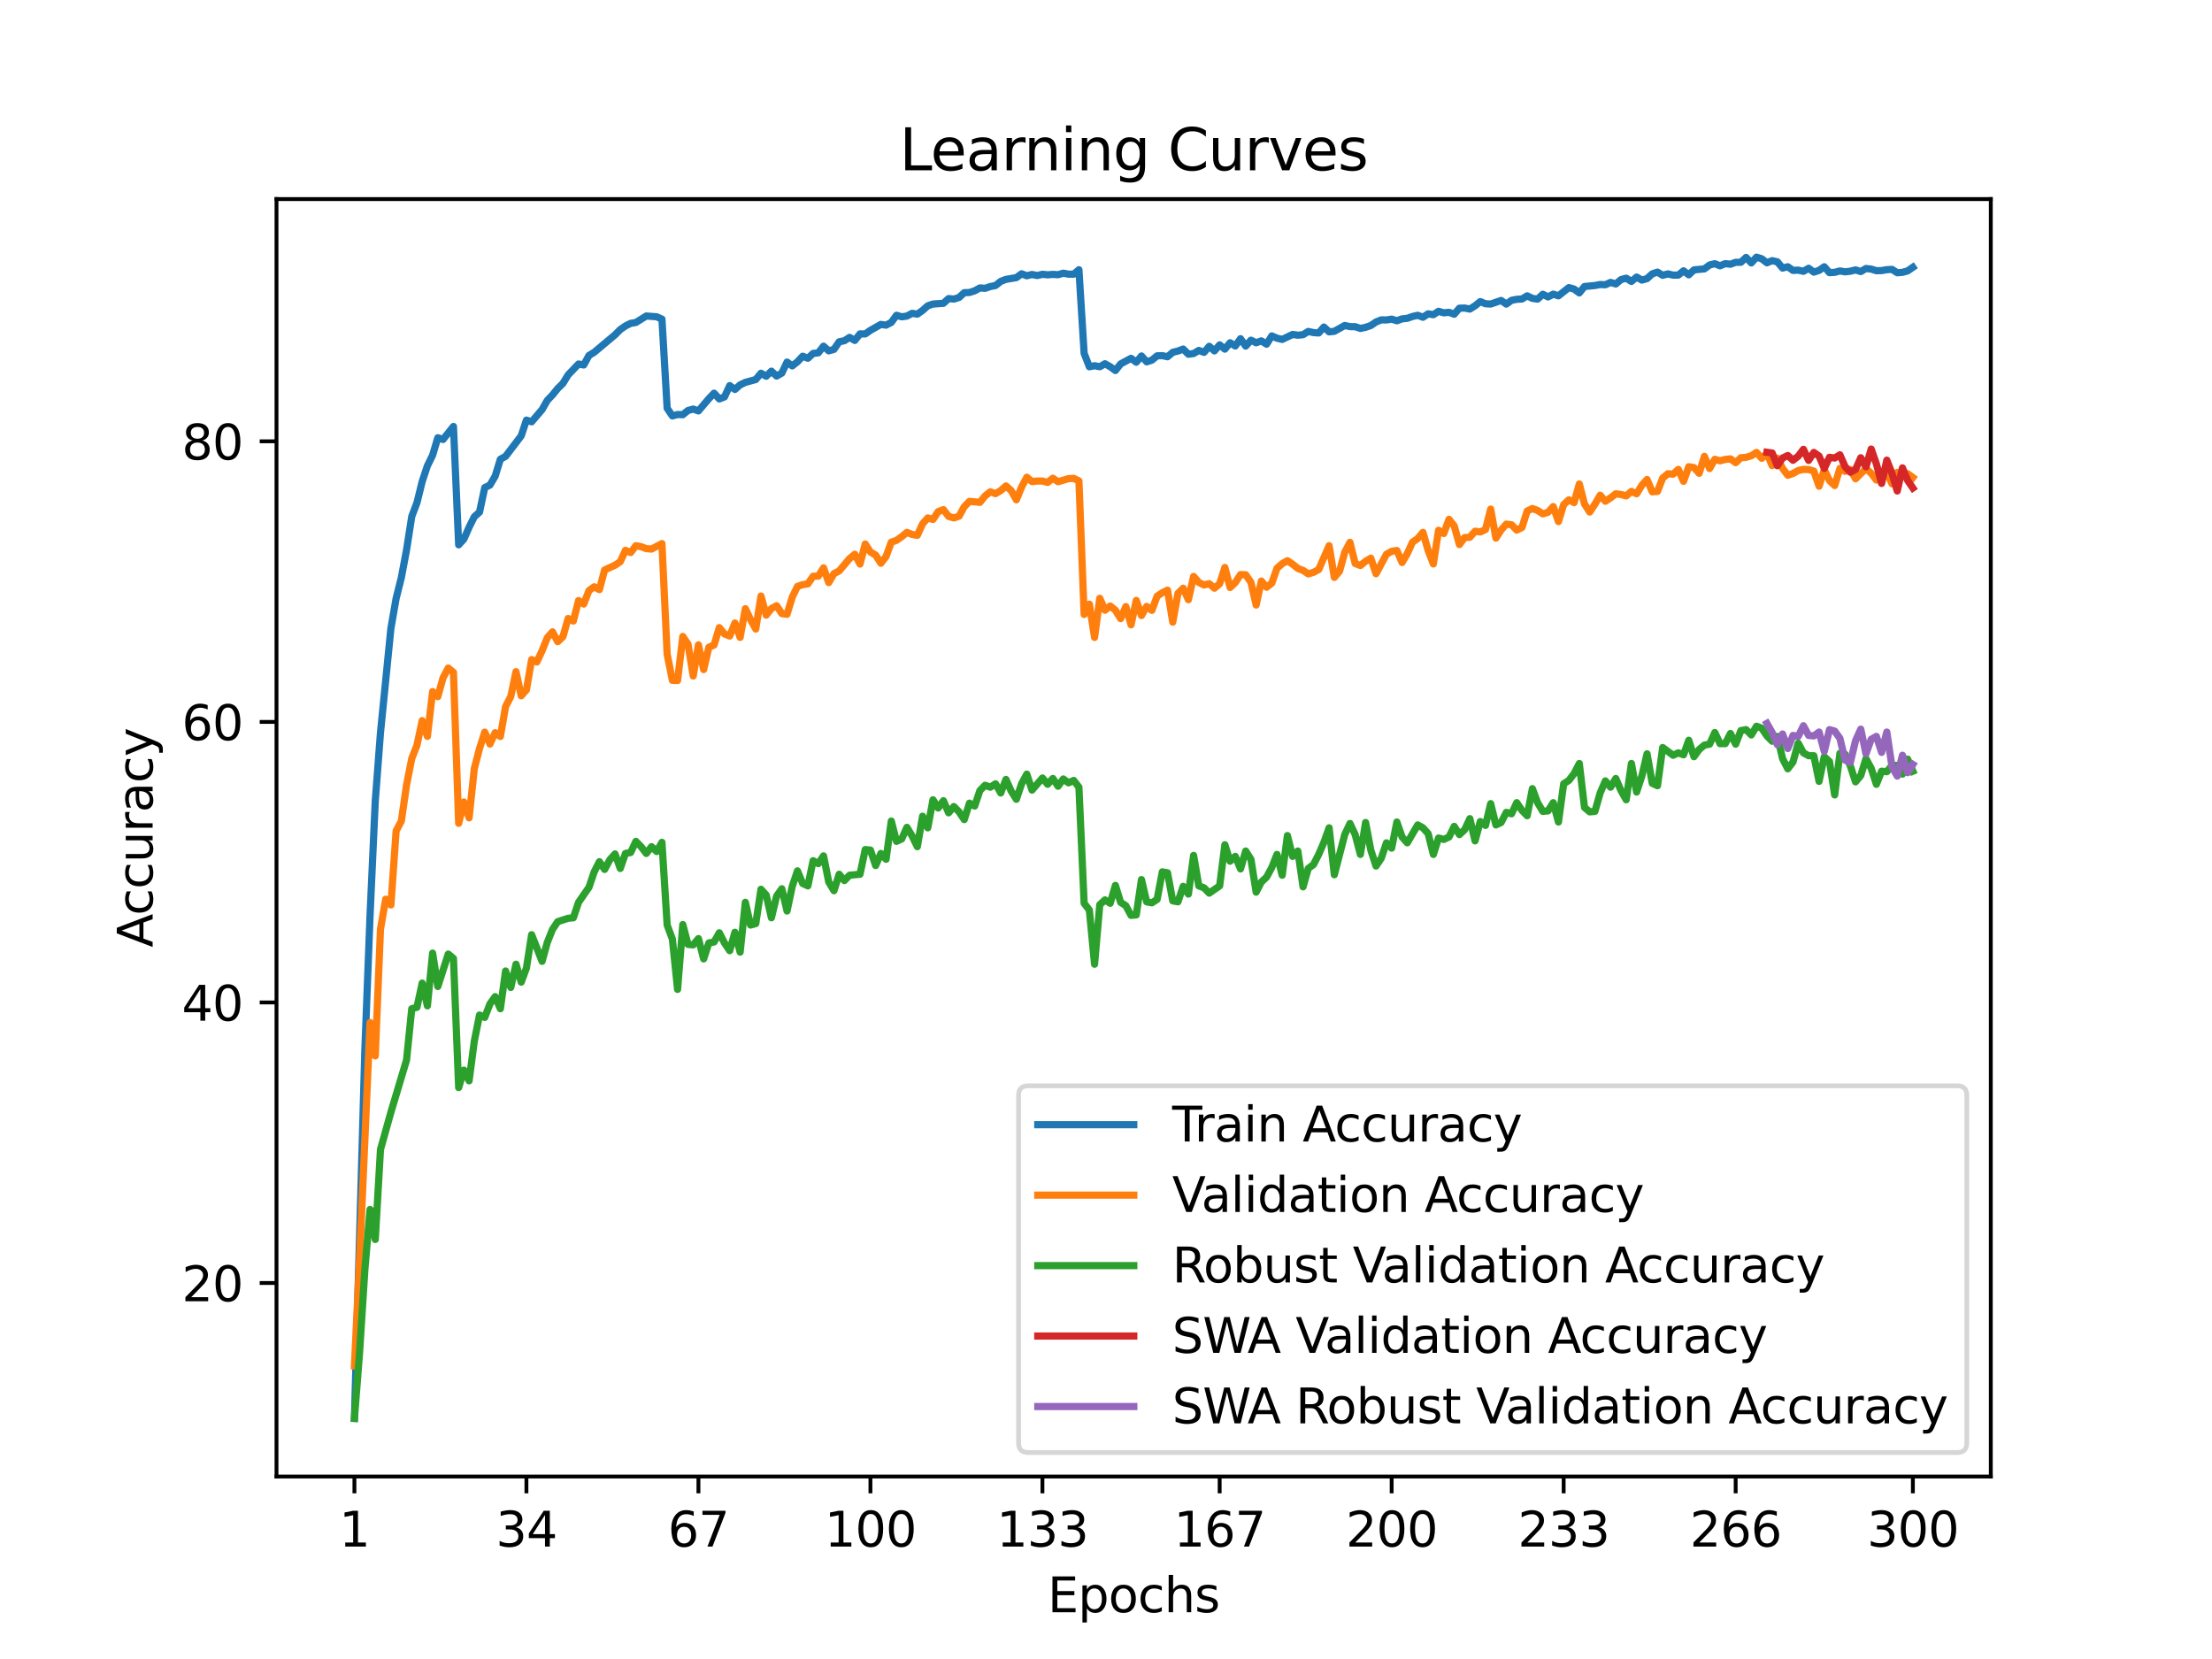 <?xml version="1.0" encoding="utf-8" standalone="no"?>
<!DOCTYPE svg PUBLIC "-//W3C//DTD SVG 1.1//EN"
  "http://www.w3.org/Graphics/SVG/1.1/DTD/svg11.dtd">
<svg xmlns:xlink="http://www.w3.org/1999/xlink" width="460.8pt" height="345.6pt" viewBox="0 0 460.8 345.6" xmlns="http://www.w3.org/2000/svg" version="1.1">
 <defs>
  <style type="text/css">*{stroke-linejoin: round; stroke-linecap: butt}</style>
 </defs>
 <g id="figure_1">
  <g id="patch_1">
   <path d="M 0 345.6 
L 460.8 345.6 
L 460.8 0 
L 0 0 
z
" style="fill: #ffffff"/>
  </g>
  <g id="axes_1">
   <g id="patch_2">
    <path d="M 57.6 307.584 
L 414.72 307.584 
L 414.72 41.472 
L 57.6 41.472 
z
" style="fill: #ffffff"/>
   </g>
   <g id="matplotlib.axis_1">
    <g id="xtick_1">
     <g id="line2d_1">
      <defs>
       <path id="m06f02ce459" d="M 0 0 
L 0 3.5 
" style="stroke: #000000; stroke-width: 0.8"/>
      </defs>
      <g>
       <use xlink:href="#m06f02ce459" x="73.833" y="307.584" style="stroke: #000000; stroke-width: 0.8"/>
      </g>
     </g>
     <g id="text_1">
      <!-- 1 -->
      <g transform="translate(70.651 322.182) scale(0.1 -0.1)">
       <defs>
        <path id="DejaVuSans-31" d="M 794 531 
L 1825 531 
L 1825 4091 
L 703 3866 
L 703 4441 
L 1819 4666 
L 2450 4666 
L 2450 531 
L 3481 531 
L 3481 0 
L 794 0 
L 794 531 
z
" transform="scale(0.016)"/>
       </defs>
       <use xlink:href="#DejaVuSans-31"/>
      </g>
     </g>
    </g>
    <g id="xtick_2">
     <g id="line2d_2">
      <g>
       <use xlink:href="#m06f02ce459" x="109.664" y="307.584" style="stroke: #000000; stroke-width: 0.8"/>
      </g>
     </g>
     <g id="text_2">
      <!-- 34 -->
      <g transform="translate(103.302 322.182) scale(0.1 -0.1)">
       <defs>
        <path id="DejaVuSans-33" d="M 2597 2516 
Q 3050 2419 3304 2112 
Q 3559 1806 3559 1356 
Q 3559 666 3084 287 
Q 2609 -91 1734 -91 
Q 1441 -91 1130 -33 
Q 819 25 488 141 
L 488 750 
Q 750 597 1062 519 
Q 1375 441 1716 441 
Q 2309 441 2620 675 
Q 2931 909 2931 1356 
Q 2931 1769 2642 2001 
Q 2353 2234 1838 2234 
L 1294 2234 
L 1294 2753 
L 1863 2753 
Q 2328 2753 2575 2939 
Q 2822 3125 2822 3475 
Q 2822 3834 2567 4026 
Q 2313 4219 1838 4219 
Q 1578 4219 1281 4162 
Q 984 4106 628 3988 
L 628 4550 
Q 988 4650 1302 4700 
Q 1616 4750 1894 4750 
Q 2613 4750 3031 4423 
Q 3450 4097 3450 3541 
Q 3450 3153 3228 2886 
Q 3006 2619 2597 2516 
z
" transform="scale(0.016)"/>
        <path id="DejaVuSans-34" d="M 2419 4116 
L 825 1625 
L 2419 1625 
L 2419 4116 
z
M 2253 4666 
L 3047 4666 
L 3047 1625 
L 3713 1625 
L 3713 1100 
L 3047 1100 
L 3047 0 
L 2419 0 
L 2419 1100 
L 313 1100 
L 313 1709 
L 2253 4666 
z
" transform="scale(0.016)"/>
       </defs>
       <use xlink:href="#DejaVuSans-33"/>
       <use xlink:href="#DejaVuSans-34" x="63.623"/>
      </g>
     </g>
    </g>
    <g id="xtick_3">
     <g id="line2d_3">
      <g>
       <use xlink:href="#m06f02ce459" x="145.496" y="307.584" style="stroke: #000000; stroke-width: 0.8"/>
      </g>
     </g>
     <g id="text_3">
      <!-- 67 -->
      <g transform="translate(139.133 322.182) scale(0.1 -0.1)">
       <defs>
        <path id="DejaVuSans-36" d="M 2113 2584 
Q 1688 2584 1439 2293 
Q 1191 2003 1191 1497 
Q 1191 994 1439 701 
Q 1688 409 2113 409 
Q 2538 409 2786 701 
Q 3034 994 3034 1497 
Q 3034 2003 2786 2293 
Q 2538 2584 2113 2584 
z
M 3366 4563 
L 3366 3988 
Q 3128 4100 2886 4159 
Q 2644 4219 2406 4219 
Q 1781 4219 1451 3797 
Q 1122 3375 1075 2522 
Q 1259 2794 1537 2939 
Q 1816 3084 2150 3084 
Q 2853 3084 3261 2657 
Q 3669 2231 3669 1497 
Q 3669 778 3244 343 
Q 2819 -91 2113 -91 
Q 1303 -91 875 529 
Q 447 1150 447 2328 
Q 447 3434 972 4092 
Q 1497 4750 2381 4750 
Q 2619 4750 2861 4703 
Q 3103 4656 3366 4563 
z
" transform="scale(0.016)"/>
        <path id="DejaVuSans-37" d="M 525 4666 
L 3525 4666 
L 3525 4397 
L 1831 0 
L 1172 0 
L 2766 4134 
L 525 4134 
L 525 4666 
z
" transform="scale(0.016)"/>
       </defs>
       <use xlink:href="#DejaVuSans-36"/>
       <use xlink:href="#DejaVuSans-37" x="63.623"/>
      </g>
     </g>
    </g>
    <g id="xtick_4">
     <g id="line2d_4">
      <g>
       <use xlink:href="#m06f02ce459" x="181.327" y="307.584" style="stroke: #000000; stroke-width: 0.8"/>
      </g>
     </g>
     <g id="text_4">
      <!-- 100 -->
      <g transform="translate(171.783 322.182) scale(0.1 -0.1)">
       <defs>
        <path id="DejaVuSans-30" d="M 2034 4250 
Q 1547 4250 1301 3770 
Q 1056 3291 1056 2328 
Q 1056 1369 1301 889 
Q 1547 409 2034 409 
Q 2525 409 2770 889 
Q 3016 1369 3016 2328 
Q 3016 3291 2770 3770 
Q 2525 4250 2034 4250 
z
M 2034 4750 
Q 2819 4750 3233 4129 
Q 3647 3509 3647 2328 
Q 3647 1150 3233 529 
Q 2819 -91 2034 -91 
Q 1250 -91 836 529 
Q 422 1150 422 2328 
Q 422 3509 836 4129 
Q 1250 4750 2034 4750 
z
" transform="scale(0.016)"/>
       </defs>
       <use xlink:href="#DejaVuSans-31"/>
       <use xlink:href="#DejaVuSans-30" x="63.623"/>
       <use xlink:href="#DejaVuSans-30" x="127.246"/>
      </g>
     </g>
    </g>
    <g id="xtick_5">
     <g id="line2d_5">
      <g>
       <use xlink:href="#m06f02ce459" x="217.158" y="307.584" style="stroke: #000000; stroke-width: 0.8"/>
      </g>
     </g>
     <g id="text_5">
      <!-- 133 -->
      <g transform="translate(207.615 322.182) scale(0.1 -0.1)">
       <use xlink:href="#DejaVuSans-31"/>
       <use xlink:href="#DejaVuSans-33" x="63.623"/>
       <use xlink:href="#DejaVuSans-33" x="127.246"/>
      </g>
     </g>
    </g>
    <g id="xtick_6">
     <g id="line2d_6">
      <g>
       <use xlink:href="#m06f02ce459" x="254.076" y="307.584" style="stroke: #000000; stroke-width: 0.8"/>
      </g>
     </g>
     <g id="text_6">
      <!-- 167 -->
      <g transform="translate(244.532 322.182) scale(0.1 -0.1)">
       <use xlink:href="#DejaVuSans-31"/>
       <use xlink:href="#DejaVuSans-36" x="63.623"/>
       <use xlink:href="#DejaVuSans-37" x="127.246"/>
      </g>
     </g>
    </g>
    <g id="xtick_7">
     <g id="line2d_7">
      <g>
       <use xlink:href="#m06f02ce459" x="289.907" y="307.584" style="stroke: #000000; stroke-width: 0.8"/>
      </g>
     </g>
     <g id="text_7">
      <!-- 200 -->
      <g transform="translate(280.363 322.182) scale(0.1 -0.1)">
       <defs>
        <path id="DejaVuSans-32" d="M 1228 531 
L 3431 531 
L 3431 0 
L 469 0 
L 469 531 
Q 828 903 1448 1529 
Q 2069 2156 2228 2338 
Q 2531 2678 2651 2914 
Q 2772 3150 2772 3378 
Q 2772 3750 2511 3984 
Q 2250 4219 1831 4219 
Q 1534 4219 1204 4116 
Q 875 4013 500 3803 
L 500 4441 
Q 881 4594 1212 4672 
Q 1544 4750 1819 4750 
Q 2544 4750 2975 4387 
Q 3406 4025 3406 3419 
Q 3406 3131 3298 2873 
Q 3191 2616 2906 2266 
Q 2828 2175 2409 1742 
Q 1991 1309 1228 531 
z
" transform="scale(0.016)"/>
       </defs>
       <use xlink:href="#DejaVuSans-32"/>
       <use xlink:href="#DejaVuSans-30" x="63.623"/>
       <use xlink:href="#DejaVuSans-30" x="127.246"/>
      </g>
     </g>
    </g>
    <g id="xtick_8">
     <g id="line2d_8">
      <g>
       <use xlink:href="#m06f02ce459" x="325.739" y="307.584" style="stroke: #000000; stroke-width: 0.8"/>
      </g>
     </g>
     <g id="text_8">
      <!-- 233 -->
      <g transform="translate(316.195 322.182) scale(0.1 -0.1)">
       <use xlink:href="#DejaVuSans-32"/>
       <use xlink:href="#DejaVuSans-33" x="63.623"/>
       <use xlink:href="#DejaVuSans-33" x="127.246"/>
      </g>
     </g>
    </g>
    <g id="xtick_9">
     <g id="line2d_9">
      <g>
       <use xlink:href="#m06f02ce459" x="361.57" y="307.584" style="stroke: #000000; stroke-width: 0.8"/>
      </g>
     </g>
     <g id="text_9">
      <!-- 266 -->
      <g transform="translate(352.026 322.182) scale(0.1 -0.1)">
       <use xlink:href="#DejaVuSans-32"/>
       <use xlink:href="#DejaVuSans-36" x="63.623"/>
       <use xlink:href="#DejaVuSans-36" x="127.246"/>
      </g>
     </g>
    </g>
    <g id="xtick_10">
     <g id="line2d_10">
      <g>
       <use xlink:href="#m06f02ce459" x="398.487" y="307.584" style="stroke: #000000; stroke-width: 0.8"/>
      </g>
     </g>
     <g id="text_10">
      <!-- 300 -->
      <g transform="translate(388.944 322.182) scale(0.1 -0.1)">
       <use xlink:href="#DejaVuSans-33"/>
       <use xlink:href="#DejaVuSans-30" x="63.623"/>
       <use xlink:href="#DejaVuSans-30" x="127.246"/>
      </g>
     </g>
    </g>
    <g id="text_11">
     <!-- Epochs -->
     <g transform="translate(218.244 335.861) scale(0.1 -0.1)">
      <defs>
       <path id="DejaVuSans-45" d="M 628 4666 
L 3578 4666 
L 3578 4134 
L 1259 4134 
L 1259 2753 
L 3481 2753 
L 3481 2222 
L 1259 2222 
L 1259 531 
L 3634 531 
L 3634 0 
L 628 0 
L 628 4666 
z
" transform="scale(0.016)"/>
       <path id="DejaVuSans-70" d="M 1159 525 
L 1159 -1331 
L 581 -1331 
L 581 3500 
L 1159 3500 
L 1159 2969 
Q 1341 3281 1617 3432 
Q 1894 3584 2278 3584 
Q 2916 3584 3314 3078 
Q 3713 2572 3713 1747 
Q 3713 922 3314 415 
Q 2916 -91 2278 -91 
Q 1894 -91 1617 61 
Q 1341 213 1159 525 
z
M 3116 1747 
Q 3116 2381 2855 2742 
Q 2594 3103 2138 3103 
Q 1681 3103 1420 2742 
Q 1159 2381 1159 1747 
Q 1159 1113 1420 752 
Q 1681 391 2138 391 
Q 2594 391 2855 752 
Q 3116 1113 3116 1747 
z
" transform="scale(0.016)"/>
       <path id="DejaVuSans-6f" d="M 1959 3097 
Q 1497 3097 1228 2736 
Q 959 2375 959 1747 
Q 959 1119 1226 758 
Q 1494 397 1959 397 
Q 2419 397 2687 759 
Q 2956 1122 2956 1747 
Q 2956 2369 2687 2733 
Q 2419 3097 1959 3097 
z
M 1959 3584 
Q 2709 3584 3137 3096 
Q 3566 2609 3566 1747 
Q 3566 888 3137 398 
Q 2709 -91 1959 -91 
Q 1206 -91 779 398 
Q 353 888 353 1747 
Q 353 2609 779 3096 
Q 1206 3584 1959 3584 
z
" transform="scale(0.016)"/>
       <path id="DejaVuSans-63" d="M 3122 3366 
L 3122 2828 
Q 2878 2963 2633 3030 
Q 2388 3097 2138 3097 
Q 1578 3097 1268 2742 
Q 959 2388 959 1747 
Q 959 1106 1268 751 
Q 1578 397 2138 397 
Q 2388 397 2633 464 
Q 2878 531 3122 666 
L 3122 134 
Q 2881 22 2623 -34 
Q 2366 -91 2075 -91 
Q 1284 -91 818 406 
Q 353 903 353 1747 
Q 353 2603 823 3093 
Q 1294 3584 2113 3584 
Q 2378 3584 2631 3529 
Q 2884 3475 3122 3366 
z
" transform="scale(0.016)"/>
       <path id="DejaVuSans-68" d="M 3513 2113 
L 3513 0 
L 2938 0 
L 2938 2094 
Q 2938 2591 2744 2837 
Q 2550 3084 2163 3084 
Q 1697 3084 1428 2787 
Q 1159 2491 1159 1978 
L 1159 0 
L 581 0 
L 581 4863 
L 1159 4863 
L 1159 2956 
Q 1366 3272 1645 3428 
Q 1925 3584 2291 3584 
Q 2894 3584 3203 3211 
Q 3513 2838 3513 2113 
z
" transform="scale(0.016)"/>
       <path id="DejaVuSans-73" d="M 2834 3397 
L 2834 2853 
Q 2591 2978 2328 3040 
Q 2066 3103 1784 3103 
Q 1356 3103 1142 2972 
Q 928 2841 928 2578 
Q 928 2378 1081 2264 
Q 1234 2150 1697 2047 
L 1894 2003 
Q 2506 1872 2764 1633 
Q 3022 1394 3022 966 
Q 3022 478 2636 193 
Q 2250 -91 1575 -91 
Q 1294 -91 989 -36 
Q 684 19 347 128 
L 347 722 
Q 666 556 975 473 
Q 1284 391 1588 391 
Q 1994 391 2212 530 
Q 2431 669 2431 922 
Q 2431 1156 2273 1281 
Q 2116 1406 1581 1522 
L 1381 1569 
Q 847 1681 609 1914 
Q 372 2147 372 2553 
Q 372 3047 722 3315 
Q 1072 3584 1716 3584 
Q 2034 3584 2315 3537 
Q 2597 3491 2834 3397 
z
" transform="scale(0.016)"/>
      </defs>
      <use xlink:href="#DejaVuSans-45"/>
      <use xlink:href="#DejaVuSans-70" x="63.184"/>
      <use xlink:href="#DejaVuSans-6f" x="126.66"/>
      <use xlink:href="#DejaVuSans-63" x="187.842"/>
      <use xlink:href="#DejaVuSans-68" x="242.822"/>
      <use xlink:href="#DejaVuSans-73" x="306.201"/>
     </g>
    </g>
   </g>
   <g id="matplotlib.axis_2">
    <g id="ytick_1">
     <g id="line2d_11">
      <defs>
       <path id="m6b98f9d69c" d="M 0 0 
L -3.5 0 
" style="stroke: #000000; stroke-width: 0.8"/>
      </defs>
      <g>
       <use xlink:href="#m6b98f9d69c" x="57.6" y="267.273" style="stroke: #000000; stroke-width: 0.8"/>
      </g>
     </g>
     <g id="text_12">
      <!-- 20 -->
      <g transform="translate(37.875 271.072) scale(0.1 -0.1)">
       <use xlink:href="#DejaVuSans-32"/>
       <use xlink:href="#DejaVuSans-30" x="63.623"/>
      </g>
     </g>
    </g>
    <g id="ytick_2">
     <g id="line2d_12">
      <g>
       <use xlink:href="#m6b98f9d69c" x="57.6" y="208.828" style="stroke: #000000; stroke-width: 0.8"/>
      </g>
     </g>
     <g id="text_13">
      <!-- 40 -->
      <g transform="translate(37.875 212.627) scale(0.1 -0.1)">
       <use xlink:href="#DejaVuSans-34"/>
       <use xlink:href="#DejaVuSans-30" x="63.623"/>
      </g>
     </g>
    </g>
    <g id="ytick_3">
     <g id="line2d_13">
      <g>
       <use xlink:href="#m6b98f9d69c" x="57.6" y="150.383" style="stroke: #000000; stroke-width: 0.8"/>
      </g>
     </g>
     <g id="text_14">
      <!-- 60 -->
      <g transform="translate(37.875 154.182) scale(0.1 -0.1)">
       <use xlink:href="#DejaVuSans-36"/>
       <use xlink:href="#DejaVuSans-30" x="63.623"/>
      </g>
     </g>
    </g>
    <g id="ytick_4">
     <g id="line2d_14">
      <g>
       <use xlink:href="#m6b98f9d69c" x="57.6" y="91.937" style="stroke: #000000; stroke-width: 0.8"/>
      </g>
     </g>
     <g id="text_15">
      <!-- 80 -->
      <g transform="translate(37.875 95.737) scale(0.1 -0.1)">
       <defs>
        <path id="DejaVuSans-38" d="M 2034 2216 
Q 1584 2216 1326 1975 
Q 1069 1734 1069 1313 
Q 1069 891 1326 650 
Q 1584 409 2034 409 
Q 2484 409 2743 651 
Q 3003 894 3003 1313 
Q 3003 1734 2745 1975 
Q 2488 2216 2034 2216 
z
M 1403 2484 
Q 997 2584 770 2862 
Q 544 3141 544 3541 
Q 544 4100 942 4425 
Q 1341 4750 2034 4750 
Q 2731 4750 3128 4425 
Q 3525 4100 3525 3541 
Q 3525 3141 3298 2862 
Q 3072 2584 2669 2484 
Q 3125 2378 3379 2068 
Q 3634 1759 3634 1313 
Q 3634 634 3220 271 
Q 2806 -91 2034 -91 
Q 1263 -91 848 271 
Q 434 634 434 1313 
Q 434 1759 690 2068 
Q 947 2378 1403 2484 
z
M 1172 3481 
Q 1172 3119 1398 2916 
Q 1625 2713 2034 2713 
Q 2441 2713 2670 2916 
Q 2900 3119 2900 3481 
Q 2900 3844 2670 4047 
Q 2441 4250 2034 4250 
Q 1625 4250 1398 4047 
Q 1172 3844 1172 3481 
z
" transform="scale(0.016)"/>
       </defs>
       <use xlink:href="#DejaVuSans-38"/>
       <use xlink:href="#DejaVuSans-30" x="63.623"/>
      </g>
     </g>
    </g>
    <g id="text_16">
     <!-- Accuracy -->
     <g transform="translate(31.795 197.356) rotate(-90) scale(0.1 -0.1)">
      <defs>
       <path id="DejaVuSans-41" d="M 2188 4044 
L 1331 1722 
L 3047 1722 
L 2188 4044 
z
M 1831 4666 
L 2547 4666 
L 4325 0 
L 3669 0 
L 3244 1197 
L 1141 1197 
L 716 0 
L 50 0 
L 1831 4666 
z
" transform="scale(0.016)"/>
       <path id="DejaVuSans-75" d="M 544 1381 
L 544 3500 
L 1119 3500 
L 1119 1403 
Q 1119 906 1312 657 
Q 1506 409 1894 409 
Q 2359 409 2629 706 
Q 2900 1003 2900 1516 
L 2900 3500 
L 3475 3500 
L 3475 0 
L 2900 0 
L 2900 538 
Q 2691 219 2414 64 
Q 2138 -91 1772 -91 
Q 1169 -91 856 284 
Q 544 659 544 1381 
z
M 1991 3584 
L 1991 3584 
z
" transform="scale(0.016)"/>
       <path id="DejaVuSans-72" d="M 2631 2963 
Q 2534 3019 2420 3045 
Q 2306 3072 2169 3072 
Q 1681 3072 1420 2755 
Q 1159 2438 1159 1844 
L 1159 0 
L 581 0 
L 581 3500 
L 1159 3500 
L 1159 2956 
Q 1341 3275 1631 3429 
Q 1922 3584 2338 3584 
Q 2397 3584 2469 3576 
Q 2541 3569 2628 3553 
L 2631 2963 
z
" transform="scale(0.016)"/>
       <path id="DejaVuSans-61" d="M 2194 1759 
Q 1497 1759 1228 1600 
Q 959 1441 959 1056 
Q 959 750 1161 570 
Q 1363 391 1709 391 
Q 2188 391 2477 730 
Q 2766 1069 2766 1631 
L 2766 1759 
L 2194 1759 
z
M 3341 1997 
L 3341 0 
L 2766 0 
L 2766 531 
Q 2569 213 2275 61 
Q 1981 -91 1556 -91 
Q 1019 -91 701 211 
Q 384 513 384 1019 
Q 384 1609 779 1909 
Q 1175 2209 1959 2209 
L 2766 2209 
L 2766 2266 
Q 2766 2663 2505 2880 
Q 2244 3097 1772 3097 
Q 1472 3097 1187 3025 
Q 903 2953 641 2809 
L 641 3341 
Q 956 3463 1253 3523 
Q 1550 3584 1831 3584 
Q 2591 3584 2966 3190 
Q 3341 2797 3341 1997 
z
" transform="scale(0.016)"/>
       <path id="DejaVuSans-79" d="M 2059 -325 
Q 1816 -950 1584 -1140 
Q 1353 -1331 966 -1331 
L 506 -1331 
L 506 -850 
L 844 -850 
Q 1081 -850 1212 -737 
Q 1344 -625 1503 -206 
L 1606 56 
L 191 3500 
L 800 3500 
L 1894 763 
L 2988 3500 
L 3597 3500 
L 2059 -325 
z
" transform="scale(0.016)"/>
      </defs>
      <use xlink:href="#DejaVuSans-41"/>
      <use xlink:href="#DejaVuSans-63" x="66.658"/>
      <use xlink:href="#DejaVuSans-63" x="121.639"/>
      <use xlink:href="#DejaVuSans-75" x="176.619"/>
      <use xlink:href="#DejaVuSans-72" x="239.998"/>
      <use xlink:href="#DejaVuSans-61" x="281.111"/>
      <use xlink:href="#DejaVuSans-63" x="342.391"/>
      <use xlink:href="#DejaVuSans-79" x="397.371"/>
     </g>
    </g>
   </g>
   <g id="line2d_15">
    <path d="M 73.833 295.48 
L 76.004 218.793 
L 77.09 190.629 
L 78.176 166.85 
L 79.262 152.611 
L 81.433 130.898 
L 82.519 124.659 
L 83.605 120.327 
L 84.691 114.556 
L 85.777 107.586 
L 86.862 104.715 
L 87.948 100.317 
L 89.034 97.044 
L 90.12 94.83 
L 91.206 91.192 
L 92.291 91.55 
L 94.463 88.84 
L 95.549 113.496 
L 96.635 112.305 
L 97.72 109.836 
L 98.806 107.652 
L 99.892 106.687 
L 100.978 101.581 
L 102.064 101.047 
L 103.149 99.199 
L 104.235 95.67 
L 105.321 95.064 
L 107.493 92.222 
L 108.578 90.79 
L 109.664 87.517 
L 110.75 87.868 
L 112.922 85.326 
L 114.007 83.419 
L 115.093 82.279 
L 116.179 80.935 
L 117.265 79.868 
L 118.351 78.1 
L 120.522 75.828 
L 121.608 76.026 
L 122.694 74.053 
L 123.78 73.388 
L 128.123 69.75 
L 129.209 68.654 
L 130.294 67.902 
L 131.38 67.361 
L 132.466 67.178 
L 134.638 65.827 
L 136.809 65.995 
L 137.895 66.477 
L 138.981 85.048 
L 140.067 86.648 
L 141.152 86.348 
L 142.238 86.392 
L 143.324 85.508 
L 144.41 85.216 
L 145.496 85.603 
L 147.667 83.054 
L 148.753 81.907 
L 149.839 83.105 
L 150.925 82.688 
L 152.01 80.329 
L 153.096 81.132 
L 154.182 80.175 
L 155.268 79.656 
L 157.439 79.065 
L 158.525 77.75 
L 159.611 78.378 
L 160.697 77.319 
L 161.783 78.341 
L 162.868 77.72 
L 163.954 75.427 
L 165.04 76.223 
L 166.126 75.368 
L 167.212 74.206 
L 168.297 74.63 
L 169.383 73.629 
L 170.469 73.505 
L 171.555 72.117 
L 172.641 73.089 
L 173.726 72.782 
L 174.812 71.204 
L 175.898 70.977 
L 176.984 70.283 
L 178.07 70.919 
L 179.155 69.553 
L 180.241 69.567 
L 181.327 68.815 
L 183.499 67.58 
L 184.584 67.734 
L 185.67 67.164 
L 186.756 65.681 
L 187.842 66.002 
L 188.928 65.842 
L 190.013 65.272 
L 191.099 65.44 
L 192.185 64.673 
L 193.271 63.701 
L 194.357 63.336 
L 196.528 63.182 
L 197.614 62.196 
L 198.7 62.306 
L 199.786 61.97 
L 200.871 60.969 
L 201.957 60.932 
L 203.043 60.581 
L 204.129 59.982 
L 205.215 60.063 
L 206.3 59.697 
L 207.386 59.478 
L 208.472 58.616 
L 209.558 58.2 
L 211.729 57.835 
L 212.815 57.038 
L 213.901 57.447 
L 214.987 57.177 
L 216.073 57.403 
L 217.158 57.14 
L 218.244 57.25 
L 219.33 57.162 
L 220.416 57.228 
L 221.502 56.907 
L 222.587 57.111 
L 223.673 57.119 
L 224.759 56.191 
L 225.845 73.607 
L 226.931 76.405 
L 228.016 76.186 
L 229.102 76.398 
L 230.188 75.777 
L 231.274 76.391 
L 232.36 77.187 
L 233.445 75.814 
L 235.617 74.645 
L 236.703 75.456 
L 237.789 74.155 
L 238.875 75.375 
L 239.96 75.025 
L 241.046 74.126 
L 242.132 74.09 
L 243.218 74.316 
L 244.304 73.396 
L 245.389 73.125 
L 246.475 72.716 
L 247.561 73.79 
L 248.647 73.651 
L 249.733 73.001 
L 250.818 73.403 
L 251.904 72.139 
L 252.99 73.096 
L 254.076 71.839 
L 255.162 72.731 
L 256.247 71.401 
L 257.333 72.073 
L 258.419 70.554 
L 259.505 72.095 
L 260.591 70.868 
L 261.676 71.401 
L 262.762 71.014 
L 263.848 71.701 
L 264.934 69.977 
L 266.02 70.451 
L 267.105 70.707 
L 269.277 69.67 
L 270.363 69.83 
L 271.449 69.721 
L 272.534 69.049 
L 273.62 69.282 
L 274.706 69.363 
L 275.792 68.128 
L 276.878 69.129 
L 277.963 69.019 
L 280.135 67.807 
L 281.221 68.041 
L 282.307 68.055 
L 283.392 68.42 
L 284.478 68.187 
L 285.564 67.814 
L 286.65 67.076 
L 287.736 66.638 
L 288.821 66.652 
L 289.907 66.484 
L 290.993 66.82 
L 292.079 66.426 
L 293.165 66.309 
L 294.25 65.929 
L 295.336 65.681 
L 296.422 66.09 
L 297.508 65.381 
L 298.594 65.557 
L 299.679 64.848 
L 300.765 65.169 
L 301.851 65.06 
L 302.937 65.462 
L 304.023 64.205 
L 305.108 64.169 
L 306.194 64.388 
L 307.28 63.701 
L 308.366 62.824 
L 309.452 63.277 
L 310.537 63.336 
L 312.709 62.59 
L 313.795 63.35 
L 314.881 62.561 
L 315.966 62.349 
L 317.052 62.291 
L 318.138 61.626 
L 319.224 62.159 
L 320.31 62.313 
L 321.395 61.297 
L 322.481 61.853 
L 323.567 61.275 
L 324.653 61.626 
L 326.824 59.909 
L 327.91 60.216 
L 328.996 61.02 
L 330.082 59.683 
L 332.253 59.478 
L 333.339 59.266 
L 334.425 59.318 
L 335.511 58.828 
L 336.597 59.157 
L 337.682 58.244 
L 338.768 57.951 
L 339.854 58.631 
L 340.94 57.718 
L 342.026 58.346 
L 343.111 58.039 
L 344.197 57.045 
L 345.283 56.688 
L 346.369 57.352 
L 347.455 57.06 
L 348.54 57.316 
L 349.626 57.308 
L 350.712 56.417 
L 351.798 57.25 
L 352.884 56.227 
L 355.055 56.008 
L 356.141 55.197 
L 357.227 54.934 
L 358.313 55.372 
L 359.398 54.92 
L 360.484 55.044 
L 361.57 54.642 
L 362.656 54.642 
L 363.742 53.626 
L 364.827 54.773 
L 365.913 53.568 
L 366.999 53.911 
L 368.085 54.744 
L 369.171 54.299 
L 370.256 54.547 
L 371.342 55.84 
L 372.428 55.57 
L 373.514 56.337 
L 374.6 56.271 
L 375.685 56.519 
L 376.771 55.884 
L 377.857 56.688 
L 378.943 56.33 
L 380.029 55.57 
L 381.114 56.804 
L 382.2 56.731 
L 383.286 56.439 
L 384.372 56.629 
L 385.458 56.498 
L 386.543 56.227 
L 387.629 56.571 
L 388.715 55.935 
L 389.801 56.059 
L 390.887 56.395 
L 391.972 56.366 
L 393.058 56.176 
L 394.144 56.118 
L 395.23 56.819 
L 396.316 56.731 
L 397.401 56.432 
L 398.487 55.679 
L 398.487 55.679 
" clip-path="url(#pc2a9c7fc78)" style="fill: none; stroke: #1f77b4; stroke-width: 1.5; stroke-linecap: square"/>
   </g>
   <g id="line2d_16">
    <path d="M 73.833 284.544 
L 74.919 262.042 
L 77.09 213.007 
L 78.176 219.962 
L 79.262 193.544 
L 80.348 187.32 
L 81.433 188.518 
L 82.519 173.089 
L 83.605 171.043 
L 84.691 163.533 
L 85.777 158.01 
L 86.862 155.234 
L 87.948 150.12 
L 89.034 153.392 
L 90.12 144.07 
L 91.206 145.122 
L 92.291 141.207 
L 93.377 139.161 
L 94.463 140.067 
L 95.549 171.511 
L 96.635 167.069 
L 97.72 170.371 
L 98.806 160.114 
L 99.892 155.935 
L 100.978 152.516 
L 102.064 155 
L 103.149 152.633 
L 104.235 153.422 
L 105.321 147.197 
L 106.407 145.093 
L 107.493 139.921 
L 108.578 144.947 
L 109.664 143.72 
L 110.75 137.408 
L 111.836 137.904 
L 112.922 135.567 
L 114.007 132.849 
L 115.093 131.622 
L 116.179 133.667 
L 117.265 132.644 
L 118.351 128.845 
L 119.436 129.371 
L 120.522 125.105 
L 121.608 125.836 
L 122.694 123.03 
L 123.78 122.241 
L 124.865 122.826 
L 125.951 118.734 
L 128.123 117.741 
L 129.209 117.01 
L 130.294 114.643 
L 131.38 115.111 
L 132.466 113.679 
L 133.552 113.883 
L 134.638 114.293 
L 135.723 114.38 
L 137.895 113.241 
L 138.981 136.297 
L 140.067 141.733 
L 141.152 141.762 
L 142.238 132.586 
L 143.324 134.193 
L 144.41 140.827 
L 145.496 134.339 
L 146.581 139.483 
L 147.667 134.836 
L 148.753 134.369 
L 149.839 130.745 
L 150.925 132.06 
L 152.01 132.498 
L 153.096 129.781 
L 154.182 132.791 
L 155.268 126.8 
L 156.354 129.079 
L 157.439 131.037 
L 158.525 124.17 
L 159.611 128.144 
L 160.697 126.771 
L 161.783 126.186 
L 162.868 127.823 
L 163.954 127.969 
L 165.04 124.404 
L 166.126 122.153 
L 167.212 121.803 
L 168.297 121.627 
L 169.383 120.049 
L 170.469 120.02 
L 171.555 118.296 
L 172.641 121.364 
L 173.726 119.494 
L 174.812 118.939 
L 176.984 116.367 
L 178.07 115.462 
L 179.155 117.507 
L 180.241 113.328 
L 181.327 114.994 
L 182.413 115.637 
L 183.499 117.332 
L 184.584 115.929 
L 185.67 112.948 
L 186.756 112.568 
L 187.842 111.809 
L 188.928 110.903 
L 190.013 111.341 
L 191.099 111.516 
L 192.185 109.12 
L 193.271 107.893 
L 194.357 108.214 
L 195.442 106.578 
L 196.528 106.169 
L 197.614 107.571 
L 198.7 107.893 
L 199.786 107.542 
L 200.871 105.555 
L 201.957 104.445 
L 204.129 104.649 
L 205.215 103.305 
L 206.3 102.457 
L 207.386 102.837 
L 208.472 102.194 
L 209.558 101.23 
L 210.644 102.194 
L 211.729 104.123 
L 212.815 101.464 
L 213.901 99.418 
L 214.987 100.324 
L 216.073 100.207 
L 217.158 100.207 
L 218.244 100.5 
L 219.33 99.623 
L 220.416 100.353 
L 222.587 99.711 
L 223.673 99.652 
L 224.759 100.178 
L 225.845 127.998 
L 226.931 125.865 
L 228.016 132.791 
L 229.102 124.637 
L 230.188 127.121 
L 231.274 126.245 
L 232.36 127.121 
L 233.445 128.875 
L 234.531 126.362 
L 235.617 130.16 
L 236.703 125.076 
L 237.789 128.232 
L 238.875 126.332 
L 239.96 127.151 
L 241.046 124.199 
L 242.132 123.469 
L 243.218 122.943 
L 244.304 129.605 
L 245.389 123.615 
L 246.475 122.533 
L 247.561 124.93 
L 248.647 120.079 
L 249.733 121.335 
L 250.818 121.861 
L 251.904 121.598 
L 252.99 122.533 
L 254.076 121.598 
L 255.162 118.208 
L 256.247 122.387 
L 257.333 121.364 
L 258.419 119.699 
L 259.505 119.728 
L 260.591 121.306 
L 261.676 126.04 
L 262.762 121.043 
L 263.848 122.329 
L 264.934 121.481 
L 266.02 118.384 
L 267.105 117.419 
L 268.191 116.806 
L 269.277 117.536 
L 270.363 118.413 
L 271.449 118.822 
L 272.534 119.553 
L 273.62 119.231 
L 274.706 118.647 
L 276.878 113.679 
L 277.963 120.283 
L 279.049 118.997 
L 280.135 115.052 
L 281.221 112.978 
L 282.307 117.39 
L 283.392 117.799 
L 284.478 116.923 
L 285.564 116.28 
L 286.65 119.523 
L 288.821 115.462 
L 289.907 114.848 
L 290.993 114.673 
L 292.079 117.186 
L 293.165 115.315 
L 294.25 112.948 
L 295.336 112.189 
L 296.422 110.903 
L 297.508 114.673 
L 298.594 117.478 
L 299.679 110.464 
L 300.765 111.137 
L 301.851 108.185 
L 302.937 109.559 
L 304.023 113.445 
L 305.108 111.984 
L 306.194 111.926 
L 307.28 110.669 
L 308.366 110.815 
L 309.452 110.318 
L 310.537 106.052 
L 311.623 112.101 
L 312.709 110.406 
L 313.795 109.179 
L 314.881 109.325 
L 315.966 110.435 
L 317.052 109.88 
L 318.138 106.461 
L 319.224 105.935 
L 320.31 106.344 
L 321.395 107.045 
L 322.481 106.724 
L 323.567 105.526 
L 324.653 108.653 
L 325.739 105.117 
L 326.824 104.123 
L 327.91 104.708 
L 328.996 100.821 
L 330.082 105 
L 331.168 106.666 
L 332.253 105.029 
L 333.339 103.159 
L 334.425 104.415 
L 335.511 103.714 
L 336.597 102.867 
L 337.682 103.013 
L 338.768 103.305 
L 339.854 102.37 
L 340.94 102.867 
L 342.026 101.084 
L 343.111 99.886 
L 344.197 102.457 
L 345.283 102.37 
L 346.369 99.594 
L 347.455 98.688 
L 348.54 98.775 
L 349.626 97.782 
L 350.712 100.266 
L 351.798 97.227 
L 352.884 97.402 
L 353.969 98.6 
L 355.055 95.064 
L 356.141 97.606 
L 357.227 95.678 
L 358.313 95.999 
L 359.398 95.707 
L 360.484 95.59 
L 361.57 96.379 
L 362.656 95.356 
L 363.742 95.269 
L 364.827 94.947 
L 365.913 94.246 
L 366.999 95.473 
L 368.085 94.48 
L 369.171 96.993 
L 370.256 95.444 
L 371.342 97.577 
L 372.428 99.009 
L 373.514 98.629 
L 374.6 98.016 
L 375.685 97.782 
L 376.771 97.811 
L 377.857 98.133 
L 378.943 101.289 
L 380.029 97.84 
L 381.114 100.12 
L 382.2 101.142 
L 383.286 97.577 
L 384.372 98.191 
L 385.458 97.811 
L 386.543 99.74 
L 388.715 97.606 
L 389.801 98.6 
L 390.887 100.003 
L 391.972 99.126 
L 393.058 98.454 
L 394.144 100.792 
L 395.23 98.396 
L 396.316 98.98 
L 397.401 98.688 
L 398.487 99.477 
L 398.487 99.477 
" clip-path="url(#pc2a9c7fc78)" style="fill: none; stroke: #ff7f0e; stroke-width: 1.5; stroke-linecap: square"/>
   </g>
   <g id="line2d_17">
    <path d="M 73.833 295.488 
L 74.919 281.582 
L 76.004 264.552 
L 77.09 251.956 
L 78.176 258.204 
L 79.262 239.461 
L 81.433 231.702 
L 84.691 220.819 
L 85.777 210.138 
L 86.862 209.835 
L 87.948 204.797 
L 89.034 209.533 
L 90.12 198.55 
L 91.206 205.502 
L 93.377 198.751 
L 94.463 199.658 
L 95.549 226.563 
L 96.635 222.935 
L 97.72 225.152 
L 98.806 216.889 
L 99.892 211.448 
L 100.978 211.952 
L 102.064 209.13 
L 103.149 207.619 
L 104.235 210.138 
L 105.321 202.278 
L 106.407 205.704 
L 107.493 200.867 
L 108.578 204.596 
L 109.664 201.673 
L 110.75 194.72 
L 112.922 200.263 
L 114.007 196.333 
L 115.093 193.612 
L 116.179 192 
L 118.351 191.294 
L 119.436 191.193 
L 120.522 187.969 
L 122.694 184.845 
L 123.78 181.621 
L 124.865 179.504 
L 125.951 181.117 
L 127.037 179.101 
L 128.123 177.892 
L 129.209 180.915 
L 130.294 177.791 
L 131.38 177.59 
L 132.466 175.272 
L 133.552 176.381 
L 134.638 177.791 
L 135.723 176.381 
L 136.809 177.388 
L 137.895 175.474 
L 138.981 192.705 
L 140.067 195.627 
L 141.152 206.107 
L 142.238 192.604 
L 143.324 196.736 
L 144.41 196.836 
L 145.496 195.526 
L 146.581 199.759 
L 147.667 196.433 
L 148.753 196.232 
L 149.839 194.317 
L 150.925 196.433 
L 152.01 198.046 
L 153.096 194.216 
L 154.182 198.348 
L 155.268 187.969 
L 156.354 192.705 
L 157.439 192.403 
L 158.525 185.248 
L 159.611 186.457 
L 160.697 191.193 
L 161.783 186.659 
L 162.868 185.147 
L 163.954 189.783 
L 165.04 184.644 
L 166.126 181.419 
L 167.212 184.039 
L 168.297 184.543 
L 169.383 179.303 
L 170.469 179.907 
L 171.555 178.295 
L 172.641 183.737 
L 173.726 185.55 
L 174.812 182.124 
L 175.898 183.434 
L 176.984 182.326 
L 179.155 182.124 
L 180.241 176.985 
L 181.327 177.086 
L 182.413 180.311 
L 183.499 177.791 
L 184.584 179.001 
L 185.67 171.04 
L 186.756 175.272 
L 187.842 174.768 
L 188.928 172.35 
L 190.013 174.164 
L 191.099 176.381 
L 192.185 170.032 
L 193.271 172.451 
L 194.357 166.606 
L 195.442 168.319 
L 196.528 166.808 
L 197.614 169.327 
L 198.7 168.017 
L 199.786 169.125 
L 200.871 170.738 
L 201.957 167.312 
L 203.043 167.916 
L 204.129 164.692 
L 205.215 163.583 
L 206.3 163.986 
L 207.386 163.281 
L 208.472 165.195 
L 209.558 162.374 
L 210.644 164.792 
L 211.729 166.505 
L 212.815 163.281 
L 213.901 161.265 
L 214.987 164.591 
L 217.158 162.072 
L 218.244 163.382 
L 219.33 162.172 
L 220.416 163.785 
L 221.502 162.273 
L 222.587 163.079 
L 223.673 162.575 
L 224.759 163.986 
L 225.845 188.17 
L 226.931 189.581 
L 228.016 200.867 
L 229.102 188.473 
L 230.188 187.465 
L 231.274 188.17 
L 232.36 184.442 
L 233.445 187.969 
L 234.531 188.674 
L 235.617 190.69 
L 236.703 190.589 
L 237.789 183.233 
L 238.875 187.868 
L 239.96 188.07 
L 241.046 187.364 
L 242.132 181.621 
L 243.218 181.822 
L 244.304 187.667 
L 245.389 187.868 
L 246.475 184.644 
L 247.561 186.256 
L 248.647 178.194 
L 249.733 184.543 
L 250.818 184.946 
L 251.904 186.054 
L 254.076 184.543 
L 255.162 175.978 
L 256.247 179.404 
L 257.333 178.396 
L 258.419 181.016 
L 259.505 177.288 
L 260.591 179.001 
L 261.676 185.853 
L 262.762 183.737 
L 263.848 182.729 
L 264.934 180.714 
L 266.02 177.993 
L 267.105 182.326 
L 268.191 174.063 
L 269.277 178.396 
L 270.363 177.288 
L 271.449 184.744 
L 272.534 180.915 
L 273.62 180.109 
L 274.706 177.993 
L 275.792 175.474 
L 276.878 172.451 
L 277.963 182.225 
L 280.135 173.861 
L 281.221 171.544 
L 282.307 173.861 
L 283.392 177.993 
L 284.478 171.342 
L 285.564 177.086 
L 286.65 180.411 
L 287.736 178.799 
L 288.821 175.574 
L 289.907 176.683 
L 290.993 171.241 
L 292.079 174.365 
L 293.165 175.574 
L 295.336 171.846 
L 296.422 172.451 
L 297.508 173.66 
L 298.594 177.993 
L 299.679 174.567 
L 300.765 174.869 
L 301.851 174.365 
L 302.937 172.148 
L 304.023 173.861 
L 305.108 172.854 
L 306.194 170.536 
L 307.28 175.171 
L 308.366 171.141 
L 309.452 171.947 
L 310.537 167.412 
L 311.623 171.846 
L 312.709 171.342 
L 313.795 169.226 
L 314.881 169.528 
L 315.966 167.211 
L 317.052 168.823 
L 318.138 169.931 
L 319.224 164.288 
L 320.31 167.211 
L 321.395 169.025 
L 322.481 168.924 
L 323.567 167.211 
L 324.653 171.241 
L 325.739 163.281 
L 326.824 162.575 
L 327.91 161.165 
L 328.996 159.049 
L 330.082 168.218 
L 331.168 169.125 
L 332.253 169.025 
L 333.339 165.195 
L 334.425 162.676 
L 335.511 163.986 
L 336.597 162.172 
L 337.682 164.692 
L 338.768 166.606 
L 339.854 159.049 
L 340.94 164.994 
L 342.026 161.669 
L 343.111 157.033 
L 344.197 163.18 
L 345.283 163.684 
L 346.369 155.723 
L 348.54 157.336 
L 349.626 156.832 
L 350.712 157.235 
L 351.798 154.212 
L 352.884 157.638 
L 353.969 156.126 
L 355.055 155.219 
L 356.141 155.018 
L 357.227 152.599 
L 358.313 154.917 
L 359.398 154.917 
L 360.484 152.801 
L 361.57 155.018 
L 362.656 152.196 
L 363.742 151.995 
L 364.827 153.103 
L 365.913 151.289 
L 366.999 151.693 
L 368.085 153.305 
L 369.171 154.413 
L 370.256 153.406 
L 371.342 158.041 
L 372.428 160.157 
L 373.514 158.746 
L 374.6 154.816 
L 375.685 156.832 
L 376.771 157.436 
L 377.857 157.436 
L 378.943 162.777 
L 380.029 157.638 
L 381.114 158.646 
L 382.2 165.598 
L 383.286 156.932 
L 384.372 157.134 
L 385.458 159.552 
L 386.543 162.878 
L 387.629 161.568 
L 388.715 158.041 
L 389.801 160.056 
L 390.887 163.382 
L 391.972 160.661 
L 393.058 160.762 
L 394.144 159.452 
L 395.23 159.452 
L 396.316 161.265 
L 397.401 158.142 
L 398.487 160.661 
L 398.487 160.661 
" clip-path="url(#pc2a9c7fc78)" style="fill: none; stroke: #2ca02c; stroke-width: 1.5; stroke-linecap: square"/>
   </g>
   <g id="line2d_18">
    <path d="M 368.085 94.217 
L 369.171 94.363 
L 370.256 97.022 
L 371.342 95.415 
L 372.428 94.889 
L 373.514 95.882 
L 374.6 95.035 
L 375.685 93.603 
L 376.771 95.912 
L 377.857 94.246 
L 378.943 95.006 
L 380.029 97.577 
L 381.114 95.269 
L 382.2 95.415 
L 383.286 94.743 
L 384.372 97.227 
L 385.458 98.366 
L 386.543 97.811 
L 387.629 95.356 
L 388.715 97.256 
L 389.801 93.545 
L 390.887 96.642 
L 391.972 100.704 
L 393.058 95.853 
L 394.144 98.629 
L 395.23 102.282 
L 396.316 97.46 
L 397.401 100.09 
L 398.487 101.668 
L 398.487 101.668 
" clip-path="url(#pc2a9c7fc78)" style="fill: none; stroke: #d62728; stroke-width: 1.5; stroke-linecap: square"/>
   </g>
   <g id="line2d_19">
    <path d="M 368.085 150.685 
L 369.171 152.599 
L 370.256 155.119 
L 371.342 152.902 
L 372.428 155.925 
L 373.514 153.204 
L 374.6 153.406 
L 375.685 151.189 
L 376.771 153.204 
L 377.857 153.305 
L 378.943 152.499 
L 380.029 156.529 
L 381.114 151.995 
L 382.2 152.297 
L 383.286 153.809 
L 384.372 158.343 
L 385.458 158.847 
L 386.543 154.312 
L 387.629 151.894 
L 388.715 157.033 
L 389.801 154.01 
L 390.887 153.406 
L 391.972 156.731 
L 393.058 152.499 
L 394.144 159.754 
L 395.23 161.669 
L 396.316 157.336 
L 397.401 160.963 
L 398.487 159.25 
L 398.487 159.25 
" clip-path="url(#pc2a9c7fc78)" style="fill: none; stroke: #9467bd; stroke-width: 1.5; stroke-linecap: square"/>
   </g>
   <g id="patch_3">
    <path d="M 57.6 307.584 
L 57.6 41.472 
" style="fill: none; stroke: #000000; stroke-width: 0.8; stroke-linejoin: miter; stroke-linecap: square"/>
   </g>
   <g id="patch_4">
    <path d="M 414.72 307.584 
L 414.72 41.472 
" style="fill: none; stroke: #000000; stroke-width: 0.8; stroke-linejoin: miter; stroke-linecap: square"/>
   </g>
   <g id="patch_5">
    <path d="M 57.6 307.584 
L 414.72 307.584 
" style="fill: none; stroke: #000000; stroke-width: 0.8; stroke-linejoin: miter; stroke-linecap: square"/>
   </g>
   <g id="patch_6">
    <path d="M 57.6 41.472 
L 414.72 41.472 
" style="fill: none; stroke: #000000; stroke-width: 0.8; stroke-linejoin: miter; stroke-linecap: square"/>
   </g>
   <g id="text_17">
    <!-- Learning Curves -->
    <g transform="translate(187.376 35.472) scale(0.12 -0.12)">
     <defs>
      <path id="DejaVuSans-4c" d="M 628 4666 
L 1259 4666 
L 1259 531 
L 3531 531 
L 3531 0 
L 628 0 
L 628 4666 
z
" transform="scale(0.016)"/>
      <path id="DejaVuSans-65" d="M 3597 1894 
L 3597 1613 
L 953 1613 
Q 991 1019 1311 708 
Q 1631 397 2203 397 
Q 2534 397 2845 478 
Q 3156 559 3463 722 
L 3463 178 
Q 3153 47 2828 -22 
Q 2503 -91 2169 -91 
Q 1331 -91 842 396 
Q 353 884 353 1716 
Q 353 2575 817 3079 
Q 1281 3584 2069 3584 
Q 2775 3584 3186 3129 
Q 3597 2675 3597 1894 
z
M 3022 2063 
Q 3016 2534 2758 2815 
Q 2500 3097 2075 3097 
Q 1594 3097 1305 2825 
Q 1016 2553 972 2059 
L 3022 2063 
z
" transform="scale(0.016)"/>
      <path id="DejaVuSans-6e" d="M 3513 2113 
L 3513 0 
L 2938 0 
L 2938 2094 
Q 2938 2591 2744 2837 
Q 2550 3084 2163 3084 
Q 1697 3084 1428 2787 
Q 1159 2491 1159 1978 
L 1159 0 
L 581 0 
L 581 3500 
L 1159 3500 
L 1159 2956 
Q 1366 3272 1645 3428 
Q 1925 3584 2291 3584 
Q 2894 3584 3203 3211 
Q 3513 2838 3513 2113 
z
" transform="scale(0.016)"/>
      <path id="DejaVuSans-69" d="M 603 3500 
L 1178 3500 
L 1178 0 
L 603 0 
L 603 3500 
z
M 603 4863 
L 1178 4863 
L 1178 4134 
L 603 4134 
L 603 4863 
z
" transform="scale(0.016)"/>
      <path id="DejaVuSans-67" d="M 2906 1791 
Q 2906 2416 2648 2759 
Q 2391 3103 1925 3103 
Q 1463 3103 1205 2759 
Q 947 2416 947 1791 
Q 947 1169 1205 825 
Q 1463 481 1925 481 
Q 2391 481 2648 825 
Q 2906 1169 2906 1791 
z
M 3481 434 
Q 3481 -459 3084 -895 
Q 2688 -1331 1869 -1331 
Q 1566 -1331 1297 -1286 
Q 1028 -1241 775 -1147 
L 775 -588 
Q 1028 -725 1275 -790 
Q 1522 -856 1778 -856 
Q 2344 -856 2625 -561 
Q 2906 -266 2906 331 
L 2906 616 
Q 2728 306 2450 153 
Q 2172 0 1784 0 
Q 1141 0 747 490 
Q 353 981 353 1791 
Q 353 2603 747 3093 
Q 1141 3584 1784 3584 
Q 2172 3584 2450 3431 
Q 2728 3278 2906 2969 
L 2906 3500 
L 3481 3500 
L 3481 434 
z
" transform="scale(0.016)"/>
      <path id="DejaVuSans-20" transform="scale(0.016)"/>
      <path id="DejaVuSans-43" d="M 4122 4306 
L 4122 3641 
Q 3803 3938 3442 4084 
Q 3081 4231 2675 4231 
Q 1875 4231 1450 3742 
Q 1025 3253 1025 2328 
Q 1025 1406 1450 917 
Q 1875 428 2675 428 
Q 3081 428 3442 575 
Q 3803 722 4122 1019 
L 4122 359 
Q 3791 134 3420 21 
Q 3050 -91 2638 -91 
Q 1578 -91 968 557 
Q 359 1206 359 2328 
Q 359 3453 968 4101 
Q 1578 4750 2638 4750 
Q 3056 4750 3426 4639 
Q 3797 4528 4122 4306 
z
" transform="scale(0.016)"/>
      <path id="DejaVuSans-76" d="M 191 3500 
L 800 3500 
L 1894 563 
L 2988 3500 
L 3597 3500 
L 2284 0 
L 1503 0 
L 191 3500 
z
" transform="scale(0.016)"/>
     </defs>
     <use xlink:href="#DejaVuSans-4c"/>
     <use xlink:href="#DejaVuSans-65" x="53.963"/>
     <use xlink:href="#DejaVuSans-61" x="115.486"/>
     <use xlink:href="#DejaVuSans-72" x="176.766"/>
     <use xlink:href="#DejaVuSans-6e" x="216.129"/>
     <use xlink:href="#DejaVuSans-69" x="279.508"/>
     <use xlink:href="#DejaVuSans-6e" x="307.291"/>
     <use xlink:href="#DejaVuSans-67" x="370.67"/>
     <use xlink:href="#DejaVuSans-20" x="434.146"/>
     <use xlink:href="#DejaVuSans-43" x="465.934"/>
     <use xlink:href="#DejaVuSans-75" x="535.758"/>
     <use xlink:href="#DejaVuSans-72" x="599.137"/>
     <use xlink:href="#DejaVuSans-76" x="640.25"/>
     <use xlink:href="#DejaVuSans-65" x="699.43"/>
     <use xlink:href="#DejaVuSans-73" x="760.953"/>
    </g>
   </g>
   <g id="legend_1">
    <g id="patch_7">
     <path d="M 214.189 302.584 
L 407.72 302.584 
Q 409.72 302.584 409.72 300.584 
L 409.72 228.193 
Q 409.72 226.193 407.72 226.193 
L 214.189 226.193 
Q 212.189 226.193 212.189 228.193 
L 212.189 300.584 
Q 212.189 302.584 214.189 302.584 
z
" style="fill: #ffffff; opacity: 0.8; stroke: #cccccc; stroke-linejoin: miter"/>
    </g>
    <g id="line2d_20">
     <path d="M 216.189 234.292 
L 226.189 234.292 
L 236.189 234.292 
" style="fill: none; stroke: #1f77b4; stroke-width: 1.5; stroke-linecap: square"/>
    </g>
    <g id="text_18">
     <!-- Train Accuracy -->
     <g transform="translate(244.189 237.792) scale(0.1 -0.1)">
      <defs>
       <path id="DejaVuSans-54" d="M -19 4666 
L 3928 4666 
L 3928 4134 
L 2272 4134 
L 2272 0 
L 1638 0 
L 1638 4134 
L -19 4134 
L -19 4666 
z
" transform="scale(0.016)"/>
      </defs>
      <use xlink:href="#DejaVuSans-54"/>
      <use xlink:href="#DejaVuSans-72" x="46.334"/>
      <use xlink:href="#DejaVuSans-61" x="87.447"/>
      <use xlink:href="#DejaVuSans-69" x="148.727"/>
      <use xlink:href="#DejaVuSans-6e" x="176.51"/>
      <use xlink:href="#DejaVuSans-20" x="239.889"/>
      <use xlink:href="#DejaVuSans-41" x="271.676"/>
      <use xlink:href="#DejaVuSans-63" x="338.334"/>
      <use xlink:href="#DejaVuSans-63" x="393.314"/>
      <use xlink:href="#DejaVuSans-75" x="448.295"/>
      <use xlink:href="#DejaVuSans-72" x="511.674"/>
      <use xlink:href="#DejaVuSans-61" x="552.787"/>
      <use xlink:href="#DejaVuSans-63" x="614.066"/>
      <use xlink:href="#DejaVuSans-79" x="669.047"/>
     </g>
    </g>
    <g id="line2d_21">
     <path d="M 216.189 248.97 
L 226.189 248.97 
L 236.189 248.97 
" style="fill: none; stroke: #ff7f0e; stroke-width: 1.5; stroke-linecap: square"/>
    </g>
    <g id="text_19">
     <!-- Validation Accuracy -->
     <g transform="translate(244.189 252.47) scale(0.1 -0.1)">
      <defs>
       <path id="DejaVuSans-56" d="M 1831 0 
L 50 4666 
L 709 4666 
L 2188 738 
L 3669 4666 
L 4325 4666 
L 2547 0 
L 1831 0 
z
" transform="scale(0.016)"/>
       <path id="DejaVuSans-6c" d="M 603 4863 
L 1178 4863 
L 1178 0 
L 603 0 
L 603 4863 
z
" transform="scale(0.016)"/>
       <path id="DejaVuSans-64" d="M 2906 2969 
L 2906 4863 
L 3481 4863 
L 3481 0 
L 2906 0 
L 2906 525 
Q 2725 213 2448 61 
Q 2172 -91 1784 -91 
Q 1150 -91 751 415 
Q 353 922 353 1747 
Q 353 2572 751 3078 
Q 1150 3584 1784 3584 
Q 2172 3584 2448 3432 
Q 2725 3281 2906 2969 
z
M 947 1747 
Q 947 1113 1208 752 
Q 1469 391 1925 391 
Q 2381 391 2643 752 
Q 2906 1113 2906 1747 
Q 2906 2381 2643 2742 
Q 2381 3103 1925 3103 
Q 1469 3103 1208 2742 
Q 947 2381 947 1747 
z
" transform="scale(0.016)"/>
       <path id="DejaVuSans-74" d="M 1172 4494 
L 1172 3500 
L 2356 3500 
L 2356 3053 
L 1172 3053 
L 1172 1153 
Q 1172 725 1289 603 
Q 1406 481 1766 481 
L 2356 481 
L 2356 0 
L 1766 0 
Q 1100 0 847 248 
Q 594 497 594 1153 
L 594 3053 
L 172 3053 
L 172 3500 
L 594 3500 
L 594 4494 
L 1172 4494 
z
" transform="scale(0.016)"/>
      </defs>
      <use xlink:href="#DejaVuSans-56"/>
      <use xlink:href="#DejaVuSans-61" x="60.658"/>
      <use xlink:href="#DejaVuSans-6c" x="121.938"/>
      <use xlink:href="#DejaVuSans-69" x="149.721"/>
      <use xlink:href="#DejaVuSans-64" x="177.504"/>
      <use xlink:href="#DejaVuSans-61" x="240.98"/>
      <use xlink:href="#DejaVuSans-74" x="302.26"/>
      <use xlink:href="#DejaVuSans-69" x="341.469"/>
      <use xlink:href="#DejaVuSans-6f" x="369.252"/>
      <use xlink:href="#DejaVuSans-6e" x="430.434"/>
      <use xlink:href="#DejaVuSans-20" x="493.812"/>
      <use xlink:href="#DejaVuSans-41" x="525.6"/>
      <use xlink:href="#DejaVuSans-63" x="592.258"/>
      <use xlink:href="#DejaVuSans-63" x="647.238"/>
      <use xlink:href="#DejaVuSans-75" x="702.219"/>
      <use xlink:href="#DejaVuSans-72" x="765.598"/>
      <use xlink:href="#DejaVuSans-61" x="806.711"/>
      <use xlink:href="#DejaVuSans-63" x="867.99"/>
      <use xlink:href="#DejaVuSans-79" x="922.971"/>
     </g>
    </g>
    <g id="line2d_22">
     <path d="M 216.189 263.648 
L 226.189 263.648 
L 236.189 263.648 
" style="fill: none; stroke: #2ca02c; stroke-width: 1.5; stroke-linecap: square"/>
    </g>
    <g id="text_20">
     <!-- Robust Validation Accuracy -->
     <g transform="translate(244.189 267.148) scale(0.1 -0.1)">
      <defs>
       <path id="DejaVuSans-52" d="M 2841 2188 
Q 3044 2119 3236 1894 
Q 3428 1669 3622 1275 
L 4263 0 
L 3584 0 
L 2988 1197 
Q 2756 1666 2539 1819 
Q 2322 1972 1947 1972 
L 1259 1972 
L 1259 0 
L 628 0 
L 628 4666 
L 2053 4666 
Q 2853 4666 3247 4331 
Q 3641 3997 3641 3322 
Q 3641 2881 3436 2590 
Q 3231 2300 2841 2188 
z
M 1259 4147 
L 1259 2491 
L 2053 2491 
Q 2509 2491 2742 2702 
Q 2975 2913 2975 3322 
Q 2975 3731 2742 3939 
Q 2509 4147 2053 4147 
L 1259 4147 
z
" transform="scale(0.016)"/>
       <path id="DejaVuSans-62" d="M 3116 1747 
Q 3116 2381 2855 2742 
Q 2594 3103 2138 3103 
Q 1681 3103 1420 2742 
Q 1159 2381 1159 1747 
Q 1159 1113 1420 752 
Q 1681 391 2138 391 
Q 2594 391 2855 752 
Q 3116 1113 3116 1747 
z
M 1159 2969 
Q 1341 3281 1617 3432 
Q 1894 3584 2278 3584 
Q 2916 3584 3314 3078 
Q 3713 2572 3713 1747 
Q 3713 922 3314 415 
Q 2916 -91 2278 -91 
Q 1894 -91 1617 61 
Q 1341 213 1159 525 
L 1159 0 
L 581 0 
L 581 4863 
L 1159 4863 
L 1159 2969 
z
" transform="scale(0.016)"/>
      </defs>
      <use xlink:href="#DejaVuSans-52"/>
      <use xlink:href="#DejaVuSans-6f" x="64.982"/>
      <use xlink:href="#DejaVuSans-62" x="126.164"/>
      <use xlink:href="#DejaVuSans-75" x="189.641"/>
      <use xlink:href="#DejaVuSans-73" x="253.02"/>
      <use xlink:href="#DejaVuSans-74" x="305.119"/>
      <use xlink:href="#DejaVuSans-20" x="344.328"/>
      <use xlink:href="#DejaVuSans-56" x="376.115"/>
      <use xlink:href="#DejaVuSans-61" x="436.773"/>
      <use xlink:href="#DejaVuSans-6c" x="498.053"/>
      <use xlink:href="#DejaVuSans-69" x="525.836"/>
      <use xlink:href="#DejaVuSans-64" x="553.619"/>
      <use xlink:href="#DejaVuSans-61" x="617.096"/>
      <use xlink:href="#DejaVuSans-74" x="678.375"/>
      <use xlink:href="#DejaVuSans-69" x="717.584"/>
      <use xlink:href="#DejaVuSans-6f" x="745.367"/>
      <use xlink:href="#DejaVuSans-6e" x="806.549"/>
      <use xlink:href="#DejaVuSans-20" x="869.928"/>
      <use xlink:href="#DejaVuSans-41" x="901.715"/>
      <use xlink:href="#DejaVuSans-63" x="968.373"/>
      <use xlink:href="#DejaVuSans-63" x="1023.354"/>
      <use xlink:href="#DejaVuSans-75" x="1078.334"/>
      <use xlink:href="#DejaVuSans-72" x="1141.713"/>
      <use xlink:href="#DejaVuSans-61" x="1182.826"/>
      <use xlink:href="#DejaVuSans-63" x="1244.105"/>
      <use xlink:href="#DejaVuSans-79" x="1299.086"/>
     </g>
    </g>
    <g id="line2d_23">
     <path d="M 216.189 278.326 
L 226.189 278.326 
L 236.189 278.326 
" style="fill: none; stroke: #d62728; stroke-width: 1.5; stroke-linecap: square"/>
    </g>
    <g id="text_21">
     <!-- SWA Validation Accuracy -->
     <g transform="translate(244.189 281.826) scale(0.1 -0.1)">
      <defs>
       <path id="DejaVuSans-53" d="M 3425 4513 
L 3425 3897 
Q 3066 4069 2747 4153 
Q 2428 4238 2131 4238 
Q 1616 4238 1336 4038 
Q 1056 3838 1056 3469 
Q 1056 3159 1242 3001 
Q 1428 2844 1947 2747 
L 2328 2669 
Q 3034 2534 3370 2195 
Q 3706 1856 3706 1288 
Q 3706 609 3251 259 
Q 2797 -91 1919 -91 
Q 1588 -91 1214 -16 
Q 841 59 441 206 
L 441 856 
Q 825 641 1194 531 
Q 1563 422 1919 422 
Q 2459 422 2753 634 
Q 3047 847 3047 1241 
Q 3047 1584 2836 1778 
Q 2625 1972 2144 2069 
L 1759 2144 
Q 1053 2284 737 2584 
Q 422 2884 422 3419 
Q 422 4038 858 4394 
Q 1294 4750 2059 4750 
Q 2388 4750 2728 4690 
Q 3069 4631 3425 4513 
z
" transform="scale(0.016)"/>
       <path id="DejaVuSans-57" d="M 213 4666 
L 850 4666 
L 1831 722 
L 2809 4666 
L 3519 4666 
L 4500 722 
L 5478 4666 
L 6119 4666 
L 4947 0 
L 4153 0 
L 3169 4050 
L 2175 0 
L 1381 0 
L 213 4666 
z
" transform="scale(0.016)"/>
      </defs>
      <use xlink:href="#DejaVuSans-53"/>
      <use xlink:href="#DejaVuSans-57" x="63.477"/>
      <use xlink:href="#DejaVuSans-41" x="156.854"/>
      <use xlink:href="#DejaVuSans-20" x="225.262"/>
      <use xlink:href="#DejaVuSans-56" x="257.049"/>
      <use xlink:href="#DejaVuSans-61" x="317.707"/>
      <use xlink:href="#DejaVuSans-6c" x="378.986"/>
      <use xlink:href="#DejaVuSans-69" x="406.77"/>
      <use xlink:href="#DejaVuSans-64" x="434.553"/>
      <use xlink:href="#DejaVuSans-61" x="498.029"/>
      <use xlink:href="#DejaVuSans-74" x="559.309"/>
      <use xlink:href="#DejaVuSans-69" x="598.518"/>
      <use xlink:href="#DejaVuSans-6f" x="626.301"/>
      <use xlink:href="#DejaVuSans-6e" x="687.482"/>
      <use xlink:href="#DejaVuSans-20" x="750.861"/>
      <use xlink:href="#DejaVuSans-41" x="782.648"/>
      <use xlink:href="#DejaVuSans-63" x="849.307"/>
      <use xlink:href="#DejaVuSans-63" x="904.287"/>
      <use xlink:href="#DejaVuSans-75" x="959.268"/>
      <use xlink:href="#DejaVuSans-72" x="1022.646"/>
      <use xlink:href="#DejaVuSans-61" x="1063.76"/>
      <use xlink:href="#DejaVuSans-63" x="1125.039"/>
      <use xlink:href="#DejaVuSans-79" x="1180.02"/>
     </g>
    </g>
    <g id="line2d_24">
     <path d="M 216.189 293.004 
L 226.189 293.004 
L 236.189 293.004 
" style="fill: none; stroke: #9467bd; stroke-width: 1.5; stroke-linecap: square"/>
    </g>
    <g id="text_22">
     <!-- SWA Robust Validation Accuracy -->
     <g transform="translate(244.189 296.504) scale(0.1 -0.1)">
      <use xlink:href="#DejaVuSans-53"/>
      <use xlink:href="#DejaVuSans-57" x="63.477"/>
      <use xlink:href="#DejaVuSans-41" x="156.854"/>
      <use xlink:href="#DejaVuSans-20" x="225.262"/>
      <use xlink:href="#DejaVuSans-52" x="257.049"/>
      <use xlink:href="#DejaVuSans-6f" x="322.031"/>
      <use xlink:href="#DejaVuSans-62" x="383.213"/>
      <use xlink:href="#DejaVuSans-75" x="446.689"/>
      <use xlink:href="#DejaVuSans-73" x="510.068"/>
      <use xlink:href="#DejaVuSans-74" x="562.168"/>
      <use xlink:href="#DejaVuSans-20" x="601.377"/>
      <use xlink:href="#DejaVuSans-56" x="633.164"/>
      <use xlink:href="#DejaVuSans-61" x="693.822"/>
      <use xlink:href="#DejaVuSans-6c" x="755.102"/>
      <use xlink:href="#DejaVuSans-69" x="782.885"/>
      <use xlink:href="#DejaVuSans-64" x="810.668"/>
      <use xlink:href="#DejaVuSans-61" x="874.145"/>
      <use xlink:href="#DejaVuSans-74" x="935.424"/>
      <use xlink:href="#DejaVuSans-69" x="974.633"/>
      <use xlink:href="#DejaVuSans-6f" x="1002.416"/>
      <use xlink:href="#DejaVuSans-6e" x="1063.598"/>
      <use xlink:href="#DejaVuSans-20" x="1126.977"/>
      <use xlink:href="#DejaVuSans-41" x="1158.764"/>
      <use xlink:href="#DejaVuSans-63" x="1225.422"/>
      <use xlink:href="#DejaVuSans-63" x="1280.402"/>
      <use xlink:href="#DejaVuSans-75" x="1335.383"/>
      <use xlink:href="#DejaVuSans-72" x="1398.762"/>
      <use xlink:href="#DejaVuSans-61" x="1439.875"/>
      <use xlink:href="#DejaVuSans-63" x="1501.154"/>
      <use xlink:href="#DejaVuSans-79" x="1556.135"/>
     </g>
    </g>
   </g>
  </g>
 </g>
 <defs>
  <clipPath id="pc2a9c7fc78">
   <rect x="57.6" y="41.472" width="357.12" height="266.112"/>
  </clipPath>
 </defs>
</svg>
